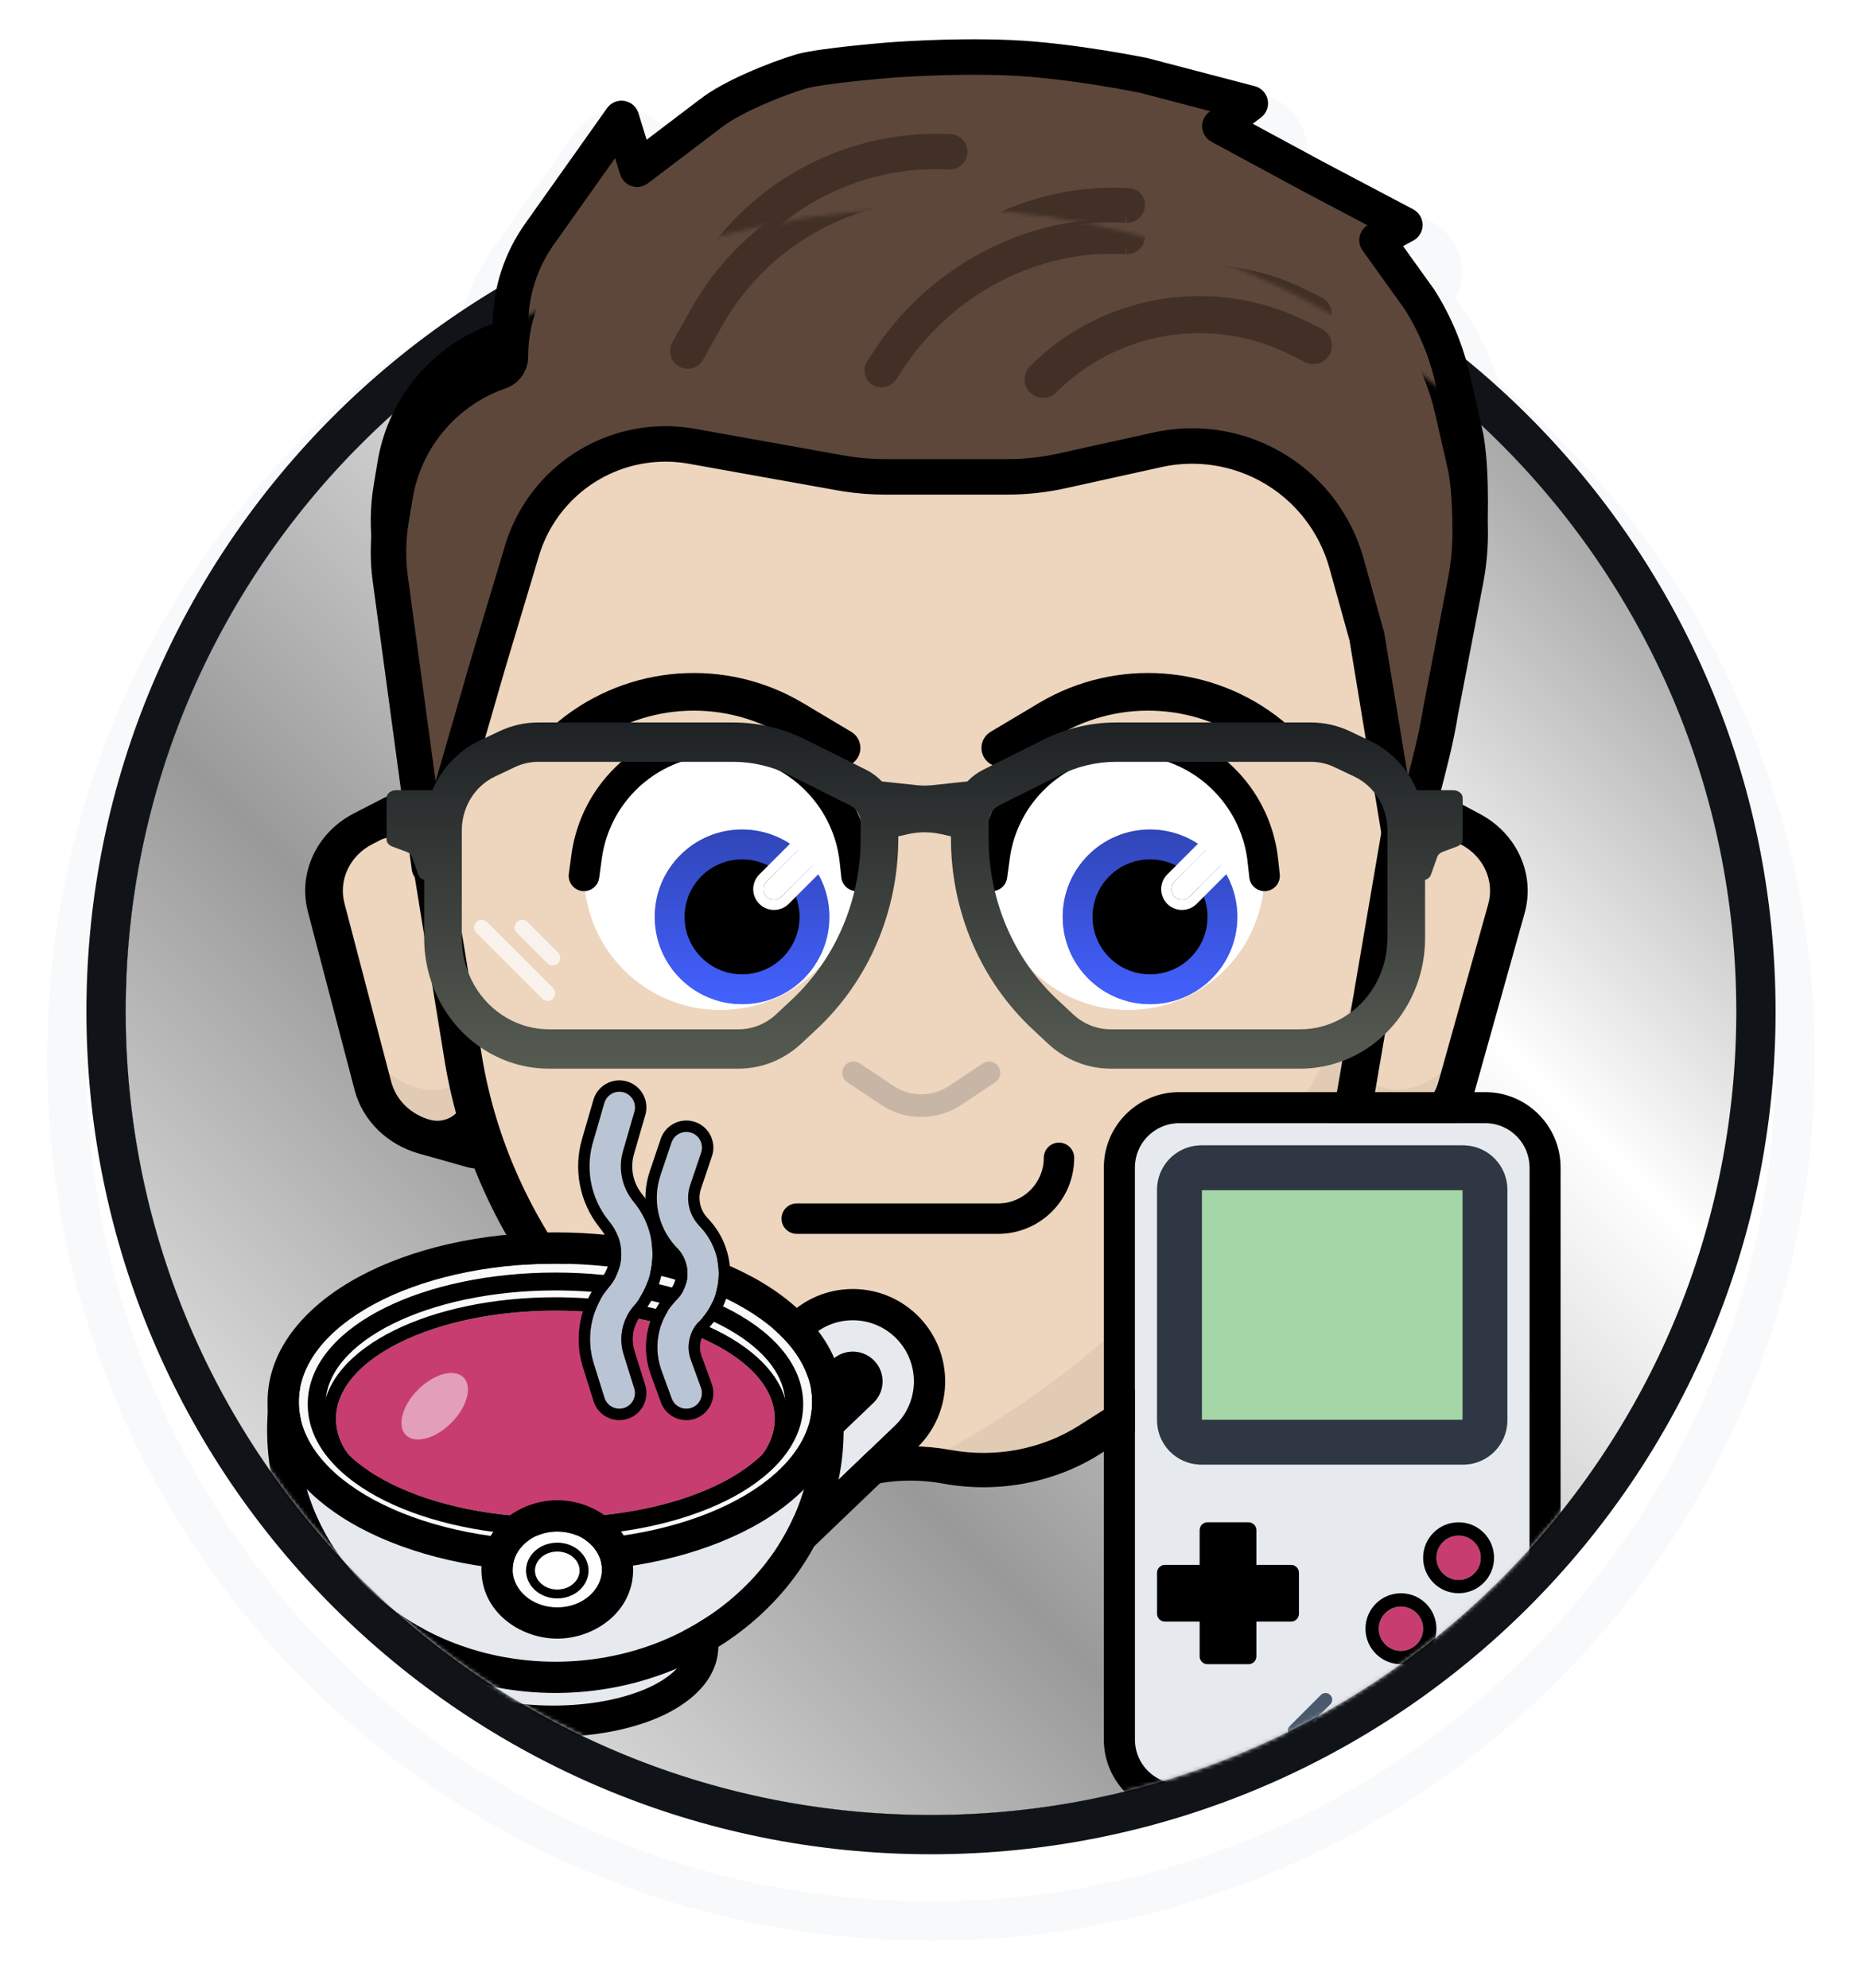 <svg viewBox="0 0 474 506" fill="none" xmlns="http://www.w3.org/2000/svg">
<g filter="url(#filter0_d_4118_1104)">
<path fill-rule="evenodd" clip-rule="evenodd" d="M237.474 0.184C243.192 -0.013 250.359 -0.109 257.611 0.193L259.223 0.27C267.308 0.703 275.778 1.846 282.179 2.86L284.673 3.266C287.062 3.663 289.119 4.033 290.695 4.328L293.175 4.804L293.86 4.941L293.94 4.958C293.963 4.963 294.008 4.971 294.05 4.979L294.111 4.993L294.13 4.996L294.188 5.01C294.2 5.012 294.212 5.014 294.223 5.017C294.227 5.018 294.231 5.019 294.235 5.02C294.301 5.034 294.376 5.049 294.456 5.067L294.872 5.17L321.964 12.266L322.466 12.406C327.445 13.903 331.239 17.952 332.419 23.006L332.528 23.514L332.62 24.027C332.811 25.227 332.848 26.429 332.741 27.609L341.285 32.228L364.407 44.433L364.846 44.674C369.175 47.153 371.929 51.685 372.135 56.67L372.147 57.17L372.142 57.67C372.08 59.926 371.493 62.097 370.473 64.034L373.192 67.827L373.355 68.062L373.502 68.279L373.662 68.524C377.063 73.9 379.796 79.659 381.811 85.672C430.837 126.846 462 188.529 462 257.5C462 381.534 361.218 482 237 482C112.782 482 12 381.534 12 257.5C12 177.205 54.236 106.786 117.724 67.107C119.418 61.458 122.025 56.086 125.478 51.216L146.372 21.745L146.563 21.485L146.757 21.23L146.997 20.926L147.308 20.56C150.578 16.836 155.558 15.012 160.516 15.809L161.025 15.899C163.952 16.477 166.574 17.931 168.593 19.996L172.118 17.323C176.197 14.153 181.555 11.44 186.033 9.444L186.933 9.048C191.44 7.084 196.069 5.392 199.718 4.303L199.896 4.251L200.484 4.087L200.645 4.044C204.604 3.012 210.941 2.258 215.25 1.792L217.136 1.593C218.975 1.404 220.65 1.245 221.962 1.126L224.062 0.941L224.65 0.892L224.756 0.884C224.772 0.882 224.791 0.881 224.811 0.879C224.814 0.879 224.817 0.879 224.82 0.879C224.83 0.878 224.84 0.876 224.85 0.875L224.874 0.874C224.886 0.873 224.9 0.871 224.913 0.87L225.074 0.857L225.653 0.812L227.757 0.666L229.233 0.573C230.843 0.476 232.839 0.368 235.115 0.273L237.474 0.184ZM237 43C215.062 43 193.891 46.279 173.951 52.372L170.959 54.643C167.676 57.133 163.52 58.089 159.532 57.347C158.219 57.853 156.913 58.372 155.612 58.903L149.161 68.005C147.793 69.935 146.708 72.034 145.925 74.238C142.058 76.154 138.261 78.191 134.537 80.339C134.86 75.674 136.096 71.127 138.169 66.957C134.169 69.026 130.243 71.217 126.395 73.524C125.775 76.441 125.445 79.427 125.421 82.439C114.048 86.484 104.941 94.862 99.888 105.476C94.912 109.944 90.156 114.651 85.64 119.581L86.275 115.759L86.291 115.669L86.425 114.909L86.439 114.83C87.448 109.341 89.272 104.124 91.789 99.315C48.898 138.526 22 194.873 22 257.5C22 375.988 118.282 472 237 472C355.718 472 452 375.988 452 257.5C452 196.819 426.747 142.033 386.161 103.019L387.316 108.094L387.369 108.342L387.417 108.58L387.484 108.949L387.656 110.013L387.67 110.097C388.176 113.389 388.449 116.678 388.599 119.841C384.917 115.808 381.074 111.923 377.083 108.195L374.184 95.455C373.88 94.12 373.534 92.797 373.152 91.485C368.524 87.702 363.734 84.108 358.795 80.715C361.816 85.93 364.039 91.573 365.379 97.459L365.545 98.19C360.924 94.475 356.137 90.958 351.199 87.647C350.614 86.527 349.987 85.428 349.317 84.353L338.74 69.597C338.36 69.067 338.02 68.514 337.718 67.945C307.671 52.022 273.39 43 237 43ZM257.194 10.185C249.284 9.855 241.407 10.021 235.532 10.266C232.589 10.388 230.133 10.532 228.41 10.645C227.549 10.701 226.868 10.749 226.401 10.784C226.169 10.802 225.988 10.816 225.865 10.826C225.804 10.831 225.756 10.834 225.724 10.837C225.708 10.838 225.694 10.84 225.685 10.841C225.681 10.841 225.677 10.841 225.675 10.841L225.674 10.842C225.674 10.842 225.669 10.842 225.666 10.842C225.657 10.842 225.644 10.844 225.627 10.846C225.593 10.848 225.541 10.852 225.477 10.857C225.346 10.868 225.154 10.884 224.911 10.905C224.423 10.947 223.721 11.007 222.866 11.085C221.157 11.24 218.821 11.464 216.325 11.734C211.842 12.22 206.278 12.91 203.166 13.721L202.578 13.885C199.14 14.911 194.536 16.604 190.103 18.579C185.775 20.507 181.263 22.856 178.162 25.29L164.605 35.574L162.53 28.815C162.025 27.171 160.628 25.955 158.93 25.682C157.337 25.426 155.737 26.04 154.724 27.273L154.53 27.528L133.636 56.999C133.261 57.528 132.898 58.065 132.547 58.608C137.946 55.78 143.474 53.164 149.12 50.772L156.589 40.237L157.868 44.403C158.152 45.326 158.72 46.119 159.472 46.685C162.718 45.496 166 44.38 169.314 43.338L183.621 32.485L184.121 32.101C186.349 30.446 189.853 28.577 193.778 26.828C197.893 24.995 202.132 23.442 205.161 22.538L205.569 22.425C207.785 21.858 212.545 21.226 217.297 20.712C219.726 20.449 222.007 20.231 223.683 20.079C224.519 20.003 225.205 19.944 225.679 19.903C225.915 19.883 226.099 19.868 226.223 19.857C226.285 19.852 226.333 19.849 226.364 19.847C226.379 19.845 226.39 19.843 226.397 19.843H226.409L226.419 19.841H226.427C226.433 19.84 226.443 19.84 226.456 19.839C226.483 19.837 226.524 19.833 226.579 19.829C226.69 19.82 226.858 19.806 227.078 19.79C227.518 19.757 228.17 19.711 229.001 19.656C230.664 19.547 233.047 19.407 235.908 19.288C241.643 19.049 249.249 18.893 256.818 19.208C264.304 19.52 272.654 20.618 279.198 21.655C282.455 22.172 285.236 22.668 287.199 23.035C288.18 23.218 288.956 23.369 289.483 23.474C289.747 23.526 289.95 23.566 290.084 23.593C290.117 23.599 290.148 23.605 290.173 23.61L308.094 28.305L307.836 28.5C306.605 29.424 305.927 30.911 306.041 32.446C306.155 33.981 307.044 35.352 308.397 36.084L332.264 48.985C332.277 48.992 332.292 49 332.305 49.007L348.097 57.341C347.107 57.977 346.4 58.978 346.136 60.134C346.065 60.444 346.027 60.758 346.022 61.071C352.193 64.488 358.187 68.186 363.984 72.147L357.181 62.658L359.795 61.233C361.164 60.487 362.043 59.091 362.139 57.549L362.147 57.238C362.137 55.679 361.323 54.244 360.009 53.431L359.74 53.276L336.558 41.041L318.896 31.492L320.994 29.92C322.38 28.88 323.049 27.139 322.716 25.439C322.382 23.738 321.105 22.378 319.43 21.939L292.338 14.844L292.108 14.79L292.106 14.789H292.103C292.1 14.788 292.095 14.788 292.09 14.787C292.079 14.785 292.064 14.78 292.045 14.776C292.006 14.768 291.949 14.757 291.876 14.742C291.729 14.712 291.513 14.669 291.235 14.614C290.68 14.504 289.872 14.348 288.858 14.158C286.831 13.779 283.966 13.269 280.612 12.737C273.933 11.678 265.189 10.518 257.194 10.185ZM256.401 29.199C250.108 28.937 243.729 29.017 238.494 29.197L236.325 29.279C234.249 29.366 232.434 29.463 230.981 29.551L229.654 29.635L227.826 29.762L227.37 29.797C227.357 29.798 227.343 29.8 227.329 29.801C227.329 29.801 227.324 29.8 227.32 29.801L227.299 29.803H227.296L227.295 29.804L227.247 29.808C227.231 29.809 227.214 29.809 227.198 29.811L227.181 29.812C227.16 29.814 227.14 29.816 227.128 29.817C227.122 29.818 227.115 29.818 227.109 29.818C227.104 29.819 227.099 29.819 227.095 29.819L227.05 29.823L226.528 29.867L224.588 30.038C223.358 30.15 221.801 30.297 220.106 30.471L218.373 30.653C213.533 31.177 209.561 31.74 208.109 32.098L207.964 32.138C205.713 32.813 202.522 33.959 199.26 35.348L197.848 35.963C197.32 36.198 196.812 36.431 196.325 36.66C209.519 34.256 223.113 33 237 33C258.79 33 279.859 36.092 299.789 41.859C298.184 40.088 297.032 37.937 296.453 35.593L287.931 33.36L287.544 33.283L285.362 32.865C283.945 32.6 282.077 32.264 279.903 31.901L277.632 31.532C271.637 30.582 264.307 29.616 257.711 29.262L256.401 29.199ZM227.422 29.789C227.436 29.788 227.45 29.787 227.462 29.786C227.469 29.785 227.476 29.784 227.482 29.783C227.462 29.785 227.442 29.787 227.422 29.789ZM294.032 4.978C294.032 4.978 294.038 4.979 294.042 4.979L294.03 4.977L294.032 4.978ZM293.166 4.848C293.188 4.85 293.212 4.851 293.234 4.854C293.2 4.85 293.166 4.847 293.133 4.844C293.144 4.845 293.155 4.846 293.166 4.848ZM293.056 4.837C293.074 4.839 293.093 4.839 293.111 4.841C293.061 4.836 293.012 4.83 292.964 4.826C292.946 4.825 292.928 4.825 292.911 4.823C292.958 4.827 293.006 4.832 293.056 4.837ZM291.262 4.825C291.27 4.825 291.278 4.824 291.287 4.823H291.283C291.276 4.824 291.268 4.825 291.262 4.825ZM291.688 4.799H291.69C291.71 4.798 291.73 4.797 291.751 4.796C291.746 4.796 291.74 4.796 291.735 4.796C291.72 4.796 291.704 4.798 291.688 4.799ZM292.024 4.79H292.076L292.072 4.789C292.056 4.789 292.04 4.79 292.024 4.79ZM224.678 0.891C224.672 0.891 224.666 0.892 224.661 0.893C224.677 0.891 224.698 0.889 224.723 0.887C224.728 0.886 224.735 0.886 224.741 0.886L224.744 0.885C224.719 0.887 224.697 0.889 224.678 0.891ZM226.061 0.851C226.058 0.85 226.054 0.85 226.051 0.85C226.044 0.849 226.036 0.85 226.027 0.85C226.04 0.85 226.052 0.85 226.061 0.851ZM225.292 0.85L225.325 0.848H225.317C225.309 0.848 225.3 0.849 225.292 0.85ZM225.996 0.849C225.991 0.848 225.985 0.847 225.979 0.847C225.974 0.847 225.968 0.847 225.962 0.847C225.974 0.847 225.986 0.848 225.996 0.849ZM225.571 0.844C225.524 0.844 225.474 0.844 225.422 0.846C225.415 0.846 225.407 0.846 225.4 0.847C225.494 0.844 225.579 0.843 225.655 0.843C225.629 0.843 225.601 0.843 225.571 0.844ZM225.694 0.843C225.746 0.843 225.794 0.843 225.836 0.844C225.868 0.844 225.898 0.845 225.924 0.846C225.905 0.845 225.884 0.844 225.862 0.844C225.816 0.843 225.759 0.842 225.696 0.842L225.694 0.843ZM225.948 0.846L225.946 0.845H225.944L225.948 0.846ZM225.666 0.842C225.676 0.842 225.687 0.842 225.696 0.842C225.692 0.842 225.688 0.841 225.684 0.841C225.678 0.841 225.672 0.842 225.666 0.842Z" fill="#F8F9FA"/>
</g>
<path d="M442 257.5C442 370.442 350.218 462 237 462C123.782 462 32 370.442 32 257.5C32 144.558 123.782 53 237 53C350.218 53 442 144.558 442 257.5Z" fill="url(#paint0_linear_4118_1104)"/>
<path d="M442 257.5C442 370.442 350.218 462 237 462C123.782 462 32 370.442 32 257.5C32 144.558 123.782 53 237 53C350.218 53 442 144.558 442 257.5Z" fill="url(#paint1_linear_4118_1104)" style="mix-blend-mode:difference"/>
<path d="M442 257.5C442 370.442 350.218 462 237 462C123.782 462 32 370.442 32 257.5C32 144.558 123.782 53 237 53C350.218 53 442 144.558 442 257.5Z" fill="url(#paint2_linear_4118_1104)" style="mix-blend-mode:screen"/>
<path d="M442 257.5C442 144.999 350.934 53.716 238.326 53.004L237 53C123.782 53 32 144.558 32 257.5L32.004 258.822C32.714 370.715 123.507 461.287 235.674 461.996L237 462C349.776 462 441.283 371.156 441.996 258.822L442 257.5ZM452 257.5C452 375.988 355.718 472 237 472C118.282 472 22 375.988 22 257.5C22 139.012 118.282 43 237 43C355.718 43 452 139.012 452 257.5Z" fill="#101419"/>
<path d="M99.354 139.364L109.292 212.724L124.128 161.367L132.878 132.185C133.92 128.711 135.451 125.404 137.427 122.362C145.785 109.497 161.038 102.892 176.139 105.599L213.948 112.376C217.705 113.049 221.513 113.388 225.329 113.388H256.415C261.095 113.388 265.762 112.878 270.332 111.869L294.677 106.489C309.57 103.199 325.055 108.492 334.816 120.212C338.515 124.652 341.227 129.827 342.775 135.394L347.957 154.039L357.632 212.724C360.213 198.533 364.728 185.632 366.663 173.377L373.106 139.76C373.874 135.758 374.28 131.692 374.261 127.618C374.236 122.118 374.066 116.582 373.163 111.315L369.781 96.457C368.153 89.305 365.317 82.484 361.395 76.286L350.537 61.139L357.632 57.269L334.411 45.014L310.544 32.113L318.285 26.307L291.193 19.212C291.193 19.212 272.487 15.342 257.006 14.697C241.525 14.052 226.044 15.342 226.044 15.342C226.044 15.342 208.812 16.736 203.869 18.211C197.402 20.142 186.185 24.701 180.891 28.887L162.185 43.078L158.213 30.14L137.319 59.61C132.514 66.388 129.933 74.49 129.933 82.798C129.933 84.506 128.849 86.027 127.235 86.587C113.254 91.435 103.022 103.543 100.594 118.14L99.583 124.216C98.75 129.225 98.673 134.332 99.354 139.364Z" fill="#5D473B"/>
<path d="M235.531 10.265C241.407 10.02 249.283 9.855 257.194 10.185C265.189 10.518 273.933 11.678 280.612 12.737C283.966 13.269 286.83 13.779 288.858 14.158C289.872 14.348 290.68 14.504 291.235 14.614C291.513 14.669 291.728 14.713 291.875 14.743C291.949 14.758 292.005 14.769 292.044 14.777C292.064 14.781 292.079 14.785 292.089 14.787C292.095 14.788 292.099 14.789 292.102 14.789C292.104 14.79 292.105 14.789 292.106 14.789L292.107 14.791C292.106 14.799 292.078 14.934 291.618 17.157L292.108 14.791C292.185 14.806 292.262 14.824 292.338 14.844L319.429 21.939C321.105 22.378 322.382 23.739 322.715 25.439C323.048 27.139 322.38 28.881 320.994 29.92L318.895 31.492L336.558 41.041H336.557L359.739 53.276C361.21 54.053 362.135 55.575 362.147 57.239C362.158 58.902 361.255 60.437 359.795 61.233L357.181 62.658L365.065 73.654L365.211 73.871C369.407 80.503 372.442 87.802 374.183 95.455L377.565 110.313L377.613 110.551L377.785 111.615C378.603 116.938 378.752 122.403 378.776 127.597L378.774 128.42C378.74 132.53 378.308 136.61 377.541 140.61L371.113 174.136C370.105 180.498 368.44 186.979 366.76 193.458C365.059 200.022 363.33 206.629 362.075 213.531C361.682 215.692 359.791 217.257 357.595 217.239C355.399 217.221 353.534 215.625 353.177 213.458L343.54 155.014L338.424 136.604C337.134 131.962 334.934 127.626 331.953 123.849L331.346 123.102C322.801 112.843 309.324 108.121 296.272 110.767L295.651 110.898L271.306 116.277C266.416 117.358 261.422 117.903 256.414 117.903H225.329C221.756 117.903 218.19 117.626 214.662 117.074L213.151 116.82L175.342 110.044C162.237 107.695 149.002 113.3 141.563 124.294L141.214 124.822C139.581 127.335 138.292 130.056 137.381 132.91L137.203 133.482L128.465 162.618L128.466 162.62L113.63 213.977C113.038 216.028 111.09 217.384 108.961 217.228C106.965 217.081 105.322 215.643 104.888 213.721L104.817 213.33L94.88 139.97C94.137 134.49 94.222 128.93 95.129 123.475L96.139 117.4L96.273 116.64C99.175 100.866 110.294 87.819 125.421 82.439C125.494 73.322 128.358 64.442 133.635 56.999L154.53 27.529L154.724 27.273C155.737 26.039 157.337 25.426 158.929 25.682C160.628 25.955 162.025 27.17 162.53 28.815L164.605 35.574L178.162 25.29C181.263 22.856 185.775 20.507 190.103 18.579C194.536 16.604 199.139 14.911 202.577 13.885L203.166 13.721C206.277 12.91 211.841 12.219 216.325 11.734C218.821 11.464 221.156 11.241 222.866 11.085C223.722 11.008 224.423 10.947 224.911 10.905C225.155 10.884 225.346 10.868 225.476 10.857C225.541 10.852 225.592 10.849 225.626 10.846C225.643 10.845 225.656 10.843 225.665 10.842C225.668 10.842 225.671 10.842 225.673 10.842L225.674 10.841C225.677 10.841 225.68 10.841 225.684 10.841C225.693 10.84 225.707 10.838 225.723 10.837C225.756 10.835 225.803 10.831 225.864 10.826C225.988 10.816 226.168 10.802 226.401 10.784C226.868 10.749 227.548 10.701 228.409 10.645C230.132 10.532 232.588 10.388 235.531 10.265ZM134.449 82.798C134.449 86.319 132.284 89.462 129.033 90.735L128.714 90.853C116.487 95.092 107.489 105.583 105.154 118.276L105.048 118.881L104.037 124.956C103.278 129.521 103.207 134.173 103.828 138.758L110.892 190.909L119.789 160.114L119.803 160.07L128.553 130.889L128.777 130.162C129.933 126.542 131.57 123.091 133.641 119.902L134.085 119.233C143.521 105.286 160.311 98.174 176.936 101.154L214.745 107.931L216.057 108.151C219.123 108.631 222.224 108.872 225.329 108.872H256.414C260.767 108.872 265.108 108.399 269.358 107.46L293.702 102.08L294.478 101.916C310.78 98.611 327.612 104.509 338.285 117.322L339.043 118.255C342.765 122.973 345.513 128.387 347.125 134.185L352.308 152.831L352.365 153.066C352.383 153.145 352.399 153.224 352.412 153.304L358.408 189.672C359.954 183.685 361.346 178.092 362.202 172.672L362.229 172.527L368.672 138.911C369.298 135.641 369.664 132.343 369.734 129.05L369.745 127.639C369.72 122.218 369.55 117.03 368.728 112.18L365.378 97.459C363.874 90.848 361.257 84.541 357.644 78.805L346.868 63.771C346.114 62.719 345.847 61.395 346.136 60.134C346.4 58.978 347.106 57.977 348.096 57.341L332.304 49.007C332.29 49 332.277 48.992 332.263 48.985L308.397 36.084C307.043 35.352 306.155 33.981 306.041 32.446C305.927 30.911 306.604 29.424 307.835 28.5L308.093 28.305L290.172 23.611C290.147 23.606 290.117 23.6 290.084 23.593C289.95 23.566 289.747 23.526 289.483 23.474C288.955 23.369 288.179 23.218 287.199 23.035C285.236 22.668 282.455 22.172 279.197 21.655C272.654 20.618 264.303 19.52 256.818 19.208C249.248 18.892 241.643 19.049 235.908 19.288C233.047 19.407 230.664 19.547 229 19.656C228.169 19.71 227.518 19.757 227.078 19.79C226.858 19.806 226.69 19.82 226.579 19.829C226.524 19.833 226.482 19.837 226.455 19.839C226.442 19.84 226.432 19.841 226.426 19.841H226.419L226.409 19.843H226.397C226.39 19.843 226.379 19.845 226.363 19.846C226.332 19.849 226.284 19.852 226.222 19.858C226.098 19.868 225.914 19.883 225.678 19.903C225.204 19.944 224.519 20.003 223.682 20.079C222.007 20.232 219.726 20.449 217.296 20.712C212.544 21.226 207.784 21.859 205.568 22.425L205.16 22.539C202.131 23.443 197.892 24.995 193.777 26.828C189.852 28.578 186.349 30.446 184.121 32.101L183.692 32.43L183.621 32.485L164.914 46.676C163.74 47.567 162.203 47.828 160.8 47.375C159.396 46.923 158.301 45.813 157.868 44.403L156.588 40.237L141.003 62.221C136.739 68.235 134.449 75.426 134.449 82.798Z" fill="black"/>
<path d="M175.919 70.65C189.224 46.912 214.833 32.766 242.01 34.139C244.49 34.265 246.398 36.377 246.272 38.856C246.147 41.336 244.035 43.245 241.556 43.12C217.79 41.919 195.397 54.289 183.763 75.047L178.989 83.563C177.813 85.661 175.205 86.45 173.074 85.394L172.869 85.287C170.703 84.073 169.932 81.332 171.145 79.166L175.919 70.65Z" fill="#423027"/>
<path d="M222.107 81.891C236.438 59.57 261.945 46.255 287.5 47.897C290.057 48.061 291.835 50.34 291.429 52.842C291.065 55.083 289.061 56.766 286.792 56.731L286.737 54.147L286.571 56.722C264.425 55.299 242.113 66.869 229.558 86.425L228.267 88.437C227.087 90.275 224.595 91.215 222.444 90.149L222.237 90.04C219.909 88.731 219.553 85.87 220.816 83.902L222.107 81.891Z" fill="#423027"/>
<path d="M262.217 85.205C280.77 66.652 309.115 62.051 332.583 73.786L336.453 75.722C338.79 76.89 339.737 79.73 338.569 82.067C337.401 84.403 334.56 85.35 332.224 84.182L328.353 82.247C308.526 72.333 284.58 76.219 268.906 91.893C267.059 93.74 264.064 93.74 262.217 91.893C260.37 90.046 260.37 87.052 262.217 85.205Z" fill="#423027"/>
<mask id="mask0_4118_1104" style="mask-type:alpha" maskUnits="userSpaceOnUse" x="32" y="53" width="410" height="410">
<path d="M442 257.5C442 370.442 350.218 462 237 462C123.782 462 32 370.442 32 257.5C32 144.558 123.782 53 237 53C350.218 53 442 144.558 442 257.5Z" fill="url(#paint3_linear_4118_1104)"/>
</mask>
<g mask="url(#mask0_4118_1104)">
<g filter="url(#filter1_d_4118_1104)">
<path d="M83.037 223.028C80.964 215.114 84.82 206.881 92.434 202.965L99.962 199.092C101.784 198.156 104.068 198.751 105.114 200.436L109.062 206.795L125.058 280.597C125.635 283.26 122.977 285.539 120.203 284.758L108.025 281.331C101.527 279.502 96.545 274.584 94.925 268.401L83.037 223.028Z" fill="#EDD5BE"/>
<path d="M83.037 223.028C80.964 215.114 84.82 206.881 92.434 202.965L99.962 199.092C101.784 198.156 104.068 198.751 105.114 200.436L109.062 206.795L125.058 280.597C125.635 283.26 122.977 285.539 120.203 284.758L108.025 281.331C101.527 279.502 96.545 274.584 94.925 268.401L83.037 223.028Z" fill="#EDD5BE"/>
<path d="M121.533 264.332C118.655 267.21 115.284 268.987 111.563 269.341C104.394 270.023 97.371 265.289 91.99 257.2L94.924 268.401C96.544 274.584 101.527 279.502 108.025 281.331L120.203 284.758C122.977 285.539 125.635 283.26 125.058 280.597L121.533 264.332Z" fill="#E2CBB4"/>
<path fill-rule="evenodd" clip-rule="evenodd" d="M97.661 195.15C101.758 193.042 106.899 194.383 109.252 198.172C112.13 202.808 114.179 207.855 115.319 213.112L129.751 279.7C131.05 285.694 125.069 290.821 118.828 289.064L106.65 285.637C98.528 283.351 92.299 277.204 90.274 269.475L78.386 224.102C75.795 214.209 80.615 203.918 90.132 199.022L97.661 195.15ZM104.703 209.233C104.586 208.693 104.376 208.175 104.081 207.699C102.614 205.338 99.41 204.502 96.856 205.816L94.735 206.907C89.025 209.844 86.133 216.019 87.688 221.955L99.575 267.328C100.79 271.965 104.527 275.653 109.401 277.025C114.217 278.38 118.833 274.424 117.83 269.799L104.703 209.233Z" fill="black"/>
<path d="M383.474 223.334C385.684 215.453 381.97 207.162 374.425 203.13L366.964 199.144C365.159 198.18 362.865 198.74 361.79 200.408L357.732 206.707L340.465 280.256C339.842 282.91 342.46 285.229 345.247 284.491L357.483 281.249C364.011 279.519 369.079 274.678 370.805 268.52L383.474 223.334Z" fill="#EDD5BE"/>
<path d="M383.474 223.334C385.684 215.453 381.97 207.162 374.425 203.13L366.964 199.144C365.159 198.18 362.865 198.74 361.79 200.408L357.732 206.707L340.465 280.256C339.842 282.91 342.46 285.229 345.247 284.491L357.483 281.249C364.011 279.519 369.079 274.678 370.805 268.52L383.474 223.334Z" fill="#EDD5BE"/>
<path d="M344.274 264.054C347.101 266.975 350.441 268.803 354.156 269.214C361.312 270.005 368.416 265.378 373.936 257.372L370.809 268.527C369.082 274.685 364.015 279.526 357.487 281.256L345.251 284.498C342.464 285.236 339.846 282.917 340.469 280.263L344.274 264.054Z" fill="#E2CBB4"/>
<path fill-rule="evenodd" clip-rule="evenodd" d="M369.333 195.237C365.273 193.067 360.11 194.329 357.692 198.082C354.734 202.673 352.598 207.689 351.368 212.928L335.788 279.288C334.386 285.261 340.278 290.478 346.548 288.817L358.784 285.575C366.944 283.413 373.278 277.361 375.437 269.664L388.106 224.478C390.868 214.626 386.226 204.263 376.794 199.223L369.333 195.237ZM362.049 209.211C362.175 208.673 362.394 208.158 362.698 207.687C364.205 205.348 367.423 204.561 369.954 205.914L372.056 207.037C377.715 210.061 380.5 216.279 378.843 222.19L366.174 267.376C364.879 271.994 361.078 275.625 356.182 276.923C351.343 278.205 346.796 274.178 347.878 269.569L362.049 209.211Z" fill="black"/>
<path d="M140.898 74.071L232.146 40.52L325.902 69.365L358.346 163.205C359.446 176.555 358.861 189.976 356.601 203.205L344.677 261.26C341.525 279.705 334.457 305.125 322.743 320.434C313.682 332.275 302.4 342.564 289.415 350.826L277.446 358.443C266.856 365.182 253.707 367.683 241.047 365.366C235.166 364.29 229.116 364.243 223.216 365.227L222.853 365.288C208.753 367.64 194.228 364.274 183.069 356.069L172.533 348.321C163.509 341.686 155.353 334.126 148.224 325.79C132.179 307.028 121.733 284.796 117.903 261.26L108.377 202.722C106.276 189.812 105.768 176.729 106.862 163.716L140.898 74.071Z" fill="#EDD5BE"/>
<path d="M234.334 364.587C288.949 336.832 331.433 287.849 351.469 228.19L344.677 261.26C341.525 279.705 334.457 305.125 322.743 320.434C313.682 332.275 302.4 342.564 289.415 350.826L277.446 358.443C266.856 365.182 253.707 367.683 241.046 365.366C238.827 364.96 236.584 364.7 234.334 364.587Z" fill="#E2CBB4"/>
<path fill-rule="evenodd" clip-rule="evenodd" d="M232.085 36.136L333.12 75.248L363.122 162.877C364.25 176.561 363.649 190.318 361.333 203.877L350.068 269.806C346.804 288.908 338.801 307.079 326.67 322.933C317.287 335.197 305.602 345.852 292.156 354.409L280.187 362.025C268.525 369.446 254.046 372.2 240.104 369.649C234.819 368.681 229.38 368.639 224.078 369.524L223.715 369.584C208.244 372.165 192.307 368.473 180.063 359.469L169.527 351.722C160.217 344.876 151.802 337.077 144.448 328.477C127.894 309.12 117.117 286.184 113.166 261.901L103.64 203.363C101.486 190.131 100.966 176.72 102.087 163.382L141.623 79.019L232.085 36.136ZM232.207 44.905L141.623 79.019L111.637 164.05C110.571 176.737 111.066 189.494 113.114 202.08L122.64 260.619C126.349 283.409 136.464 304.936 152.001 323.104C158.903 331.175 166.801 338.496 175.539 344.921L186.075 352.668C196.149 360.076 209.262 363.115 221.991 360.991L222.354 360.93C228.85 359.847 235.513 359.898 241.989 361.083C253.368 363.166 265.187 360.918 274.706 354.861L286.675 347.244C299.197 339.276 310.077 329.354 318.815 317.934C330.112 303.17 337.564 286.249 340.604 268.46L351.868 202.532C354.072 189.635 354.643 176.549 353.57 163.532L326.67 75.248L232.207 44.905Z" fill="black"/>
<path fill-rule="evenodd" clip-rule="evenodd" d="M233.567 353.268C232.509 353.268 231.651 352.486 231.651 351.521V342.786C231.651 341.821 232.509 341.039 233.567 341.039C234.625 341.039 235.483 341.821 235.483 342.786V351.521C235.483 352.486 234.625 353.268 233.567 353.268Z" fill="#C7B6A5"/>
<path fill-rule="evenodd" clip-rule="evenodd" d="M269.583 282.852C271.72 282.852 273.453 284.585 273.453 286.723C273.453 297.41 264.789 306.074 254.102 306.074H202.821C200.684 306.074 198.951 304.341 198.951 302.204C198.951 300.066 200.684 298.333 202.821 298.333H254.102C260.514 298.333 265.713 293.135 265.713 286.723C265.713 284.585 267.445 282.852 269.583 282.852Z" fill="black"/>
<path fill-rule="evenodd" clip-rule="evenodd" d="M227.498 268.441C231.753 271.278 237.297 271.278 241.552 268.441L250.172 262.694C251.493 261.814 253.277 262.17 254.157 263.491C255.037 264.811 254.681 266.595 253.36 267.476L244.74 273.223C238.554 277.346 230.496 277.346 224.311 273.223L215.69 267.476C214.369 266.595 214.013 264.811 214.893 263.491C215.773 262.17 217.557 261.814 218.878 262.694L227.498 268.441Z" fill="#C7B6A5"/>
<circle cx="287.211" cy="214.401" r="34.694" fill="white"/>
<circle cx="292.753" cy="225.383" r="22.226" fill="#4361FF"/>
<circle cx="292.753" cy="225.383" r="22.226" fill="url(#paint4_linear_4118_1104)" fill-opacity="0.7"/>
<circle cx="292.753" cy="225.383" r="14.636" fill="black"/>
<path d="M251.991 218.805C254.123 219.096 256.088 217.603 256.379 215.47L257.049 210.556C258.473 200.116 265.191 191.154 274.812 186.858C282.139 183.587 290.478 183.345 297.989 186.177C308.768 190.241 316.363 200.028 317.607 211.473L318.03 215.364C318.263 217.504 320.186 219.05 322.326 218.818C324.466 218.585 326.013 216.662 325.78 214.522L325.357 210.631C323.795 196.258 314.261 183.981 300.739 178.883C291.309 175.327 280.84 175.63 271.634 179.74C259.551 185.135 251.113 196.391 249.325 209.503L248.655 214.416C248.365 216.549 249.858 218.514 251.991 218.805Z" fill="black"/>
<path fill-rule="evenodd" clip-rule="evenodd" d="M298.968 220.252C297.91 219.194 297.91 217.478 298.968 216.419L308.726 206.662C309.784 205.603 311.501 205.603 312.559 206.662C313.618 207.72 313.618 209.436 312.559 210.495L302.801 220.252C301.743 221.311 300.027 221.311 298.968 220.252Z" fill="white"/>
<path fill-rule="evenodd" clip-rule="evenodd" d="M297.144 222.077C295.078 220.011 295.078 216.661 297.144 214.595L306.901 204.837C308.968 202.771 312.317 202.771 314.383 204.837C316.45 206.903 316.45 210.253 314.383 212.319L304.626 222.077C302.56 224.143 299.21 224.143 297.144 222.077ZM298.968 216.419C297.91 217.478 297.91 219.194 298.968 220.252C300.027 221.311 301.743 221.311 302.801 220.252L312.559 210.495C313.618 209.436 313.618 207.72 312.559 206.662C311.501 205.603 309.784 205.603 308.726 206.662L298.968 216.419Z" fill="white"/>
<path fill-rule="evenodd" clip-rule="evenodd" d="M250.526 184.844C251.88 187.116 254.82 187.86 257.092 186.505L269.355 179.195C285.481 169.582 305.894 171.065 320.462 182.907C322.514 184.576 325.53 184.265 327.199 182.212C328.867 180.16 328.556 177.144 326.504 175.475C308.816 161.096 284.031 159.295 264.451 170.967L252.187 178.278C249.915 179.632 249.171 182.572 250.526 184.844Z" fill="black"/>
<circle cx="183.36" cy="214.401" r="34.694" fill="white"/>
<circle cx="188.902" cy="225.383" r="22.226" fill="#4361FF"/>
<circle cx="188.902" cy="225.383" r="22.226" fill="url(#paint5_linear_4118_1104)" fill-opacity="0.7"/>
<circle cx="188.902" cy="225.383" r="14.636" fill="black"/>
<path d="M148.139 218.805C150.272 219.096 152.237 217.603 152.528 215.47L153.198 210.556C154.621 200.116 161.339 191.154 170.961 186.858C178.288 183.587 186.626 183.345 194.138 186.177C204.916 190.241 212.512 200.028 213.756 211.473L214.179 215.364C214.412 217.504 216.335 219.05 218.475 218.818C220.615 218.585 222.161 216.662 221.928 214.522L221.506 210.631C219.943 196.258 210.41 183.981 196.888 178.883C187.458 175.327 176.989 175.63 167.783 179.74C155.699 185.135 147.262 196.391 145.474 209.503L144.804 214.416C144.513 216.549 146.006 218.514 148.139 218.805Z" fill="black"/>
<path fill-rule="evenodd" clip-rule="evenodd" d="M195.117 220.252C194.058 219.194 194.058 217.478 195.117 216.419L204.874 206.662C205.933 205.603 207.649 205.603 208.708 206.662C209.766 207.72 209.766 209.436 208.708 210.495L198.95 220.252C197.891 221.311 196.175 221.311 195.117 220.252Z" fill="white"/>
<path fill-rule="evenodd" clip-rule="evenodd" d="M193.292 222.077C191.226 220.011 191.226 216.661 193.292 214.595L203.05 204.837C205.116 202.771 208.466 202.771 210.532 204.837C212.598 206.903 212.598 210.253 210.532 212.319L200.774 222.077C198.708 224.143 195.358 224.143 193.292 222.077ZM195.117 216.419C194.058 217.478 194.058 219.194 195.117 220.252C196.175 221.311 197.891 221.311 198.95 220.252L208.708 210.495C209.766 209.436 209.766 207.72 208.708 206.662C207.649 205.603 205.933 205.603 204.874 206.662L195.117 216.419Z" fill="white"/>
<path fill-rule="evenodd" clip-rule="evenodd" d="M218.351 184.844C216.996 187.116 214.057 187.86 211.785 186.505L199.521 179.195C183.395 169.582 162.982 171.065 148.415 182.907C146.362 184.576 143.346 184.265 141.678 182.212C140.009 180.16 140.32 177.144 142.373 175.475C160.06 161.096 184.846 159.295 204.426 170.967L216.689 178.278C218.961 179.632 219.705 182.572 218.351 184.844Z" fill="black"/>
<path d="M99.354 139.364L109.292 212.724L124.128 161.367L132.878 132.185C133.92 128.711 135.451 125.404 137.427 122.362C145.785 109.497 161.038 102.892 176.139 105.599L213.948 112.376C217.705 113.049 221.513 113.388 225.329 113.388H256.415C261.095 113.388 265.762 112.878 270.332 111.869L294.677 106.489C309.57 103.199 325.055 108.492 334.816 120.212C338.515 124.652 341.227 129.827 342.775 135.394L347.957 154.039L357.632 212.724C360.213 198.533 364.728 185.632 366.663 173.377L373.106 139.76C373.874 135.758 374.28 131.692 374.261 127.618C374.236 122.118 374.066 116.582 373.163 111.315L369.781 96.457C368.153 89.305 365.317 82.484 361.395 76.286L350.537 61.139L357.632 57.269L334.411 45.014L310.544 32.113L318.285 26.307L291.193 19.212C291.193 19.212 272.487 15.342 257.006 14.697C241.525 14.052 226.044 15.342 226.044 15.342C226.044 15.342 208.812 16.736 203.869 18.211C197.402 20.142 186.185 24.701 180.891 28.887L162.185 43.078L158.213 30.14L137.319 59.61C132.514 66.388 129.933 74.49 129.933 82.798C129.933 84.506 128.849 86.027 127.235 86.587C113.254 91.435 103.022 103.543 100.594 118.14L99.583 124.216C98.75 129.225 98.673 134.332 99.354 139.364Z" fill="#5D473B"/>
<path d="M235.531 10.265C241.407 10.02 249.283 9.855 257.194 10.185C265.189 10.518 273.933 11.678 280.612 12.737C283.966 13.269 286.83 13.779 288.858 14.158C289.872 14.348 290.68 14.504 291.235 14.614C291.513 14.669 291.728 14.713 291.875 14.743C291.949 14.758 292.005 14.769 292.044 14.777C292.064 14.781 292.079 14.785 292.089 14.787C292.095 14.788 292.099 14.789 292.102 14.789C292.104 14.79 292.105 14.789 292.106 14.789L292.107 14.791C292.106 14.799 292.078 14.934 291.618 17.157L292.108 14.791C292.185 14.806 292.262 14.824 292.338 14.844L319.429 21.939C321.105 22.378 322.382 23.739 322.715 25.439C323.048 27.139 322.38 28.881 320.994 29.92L318.895 31.492L336.558 41.041H336.557L359.739 53.276C361.21 54.053 362.135 55.575 362.147 57.239C362.158 58.902 361.255 60.437 359.795 61.233L357.181 62.658L365.065 73.654L365.211 73.871C369.407 80.503 372.442 87.802 374.183 95.455L377.565 110.313L377.613 110.551L377.785 111.615C378.603 116.938 378.752 122.403 378.776 127.597L378.774 128.42C378.74 132.53 378.308 136.61 377.541 140.61L371.113 174.136C370.105 180.498 368.44 186.979 366.76 193.458C365.059 200.022 363.33 206.629 362.075 213.531C361.682 215.692 359.791 217.257 357.595 217.239C355.399 217.221 353.534 215.625 353.177 213.458L343.54 155.014L338.424 136.604C337.134 131.962 334.934 127.626 331.953 123.849L331.346 123.102C322.801 112.843 309.324 108.121 296.272 110.767L295.651 110.898L271.306 116.277C266.416 117.358 261.422 117.903 256.414 117.903H225.329C221.756 117.903 218.19 117.626 214.662 117.074L213.151 116.82L175.342 110.044C162.237 107.695 149.002 113.3 141.563 124.294L141.214 124.822C139.581 127.335 138.292 130.056 137.381 132.91L137.203 133.482L128.465 162.618L128.466 162.62L113.63 213.977C113.038 216.028 111.09 217.384 108.961 217.228C106.965 217.081 105.322 215.643 104.888 213.721L104.817 213.33L94.88 139.97C94.137 134.49 94.222 128.93 95.129 123.475L96.139 117.4L96.273 116.64C99.175 100.866 110.294 87.819 125.421 82.439C125.494 73.322 128.358 64.442 133.635 56.999L154.53 27.529L154.724 27.273C155.737 26.039 157.337 25.426 158.929 25.682C160.628 25.955 162.025 27.17 162.53 28.815L164.605 35.574L178.162 25.29C181.263 22.856 185.775 20.507 190.103 18.579C194.536 16.604 199.139 14.911 202.577 13.885L203.166 13.721C206.277 12.91 211.841 12.219 216.325 11.734C218.821 11.464 221.156 11.241 222.866 11.085C223.722 11.008 224.423 10.947 224.911 10.905C225.155 10.884 225.346 10.868 225.476 10.857C225.541 10.852 225.592 10.849 225.626 10.846C225.643 10.845 225.656 10.843 225.665 10.842C225.668 10.842 225.671 10.842 225.673 10.842L225.674 10.841C225.677 10.841 225.68 10.841 225.684 10.841C225.693 10.84 225.707 10.838 225.723 10.837C225.756 10.835 225.803 10.831 225.864 10.826C225.988 10.816 226.168 10.802 226.401 10.784C226.868 10.749 227.548 10.701 228.409 10.645C230.132 10.532 232.588 10.388 235.531 10.265ZM134.449 82.798C134.449 86.319 132.284 89.462 129.033 90.735L128.714 90.853C116.487 95.092 107.489 105.583 105.154 118.276L105.048 118.881L104.037 124.956C103.278 129.521 103.207 134.173 103.828 138.758L110.892 190.909L119.789 160.114L119.803 160.07L128.553 130.889L128.777 130.162C129.933 126.542 131.57 123.091 133.641 119.902L134.085 119.233C143.521 105.286 160.311 98.174 176.936 101.154L214.745 107.931L216.057 108.151C219.123 108.631 222.224 108.872 225.329 108.872H256.414C260.767 108.872 265.108 108.399 269.358 107.46L293.702 102.08L294.478 101.916C310.78 98.611 327.612 104.509 338.285 117.322L339.043 118.255C342.765 122.973 345.513 128.387 347.125 134.185L352.308 152.831L352.365 153.066C352.383 153.145 352.399 153.224 352.412 153.304L358.408 189.672C359.954 183.685 361.346 178.092 362.202 172.672L362.229 172.527L368.672 138.911C369.298 135.641 369.664 132.343 369.734 129.05L369.745 127.639C369.72 122.218 369.55 117.03 368.728 112.18L365.378 97.459C363.874 90.848 361.257 84.541 357.644 78.805L346.868 63.771C346.114 62.719 345.847 61.395 346.136 60.134C346.4 58.978 347.106 57.977 348.096 57.341L332.304 49.007C332.29 49 332.277 48.992 332.263 48.985L308.397 36.084C307.043 35.352 306.155 33.981 306.041 32.446C305.927 30.911 306.604 29.424 307.835 28.5L308.093 28.305L290.172 23.611C290.147 23.606 290.117 23.6 290.084 23.593C289.95 23.566 289.747 23.526 289.483 23.474C288.955 23.369 288.179 23.218 287.199 23.035C285.236 22.668 282.455 22.172 279.197 21.655C272.654 20.618 264.303 19.52 256.818 19.208C249.248 18.892 241.643 19.049 235.908 19.288C233.047 19.407 230.664 19.547 229 19.656C228.169 19.71 227.518 19.757 227.078 19.79C226.858 19.806 226.69 19.82 226.579 19.829C226.524 19.833 226.482 19.837 226.455 19.839C226.442 19.84 226.432 19.841 226.426 19.841H226.419L226.409 19.843H226.397C226.39 19.843 226.379 19.845 226.363 19.846C226.332 19.849 226.284 19.852 226.222 19.858C226.098 19.868 225.914 19.883 225.678 19.903C225.204 19.944 224.52 20.003 223.682 20.079C222.007 20.232 219.726 20.449 217.296 20.712C212.544 21.226 207.784 21.859 205.568 22.425L205.16 22.539C202.131 23.443 197.892 24.995 193.777 26.828C189.852 28.578 186.349 30.446 184.121 32.101L183.692 32.43L183.621 32.485L164.914 46.676C163.74 47.567 162.203 47.828 160.8 47.375C159.396 46.923 158.301 45.813 157.868 44.403L156.588 40.237L141.003 62.221C136.739 68.235 134.449 75.426 134.449 82.798Z" fill="black"/>
<path d="M175.919 70.65C189.224 46.912 214.833 32.766 242.01 34.139C244.49 34.265 246.398 36.377 246.272 38.856C246.147 41.336 244.035 43.245 241.556 43.12C217.79 41.919 195.397 54.289 183.763 75.047L178.989 83.563C177.813 85.661 175.205 86.45 173.074 85.394L172.869 85.287C170.703 84.073 169.932 81.332 171.145 79.166L175.919 70.65Z" fill="#423027"/>
<path d="M222.107 81.891C236.438 59.57 261.945 46.255 287.5 47.897C290.057 48.061 291.835 50.34 291.429 52.842C291.065 55.083 289.061 56.766 286.792 56.731L286.737 54.147L286.571 56.722C264.425 55.299 242.113 66.869 229.558 86.425L228.267 88.437C227.087 90.275 224.595 91.215 222.444 90.149L222.237 90.04C219.909 88.731 219.553 85.87 220.816 83.902L222.107 81.891Z" fill="#423027"/>
<path d="M262.217 85.205C280.77 66.652 309.115 62.051 332.583 73.786L336.453 75.722C338.79 76.89 339.737 79.73 338.569 82.067C337.401 84.403 334.56 85.35 332.224 84.182L328.353 82.247C308.526 72.333 284.58 76.219 268.906 91.893C267.059 93.74 264.064 93.74 262.217 91.893C260.37 90.046 260.37 87.052 262.217 85.205Z" fill="#423027"/>
<g filter="url(#filter2_d_4118_1104)">
<path fill-rule="evenodd" clip-rule="evenodd" d="M186.619 171.905C193.056 171.905 199.412 173.412 205.218 176.316L220.504 183.961C222.009 184.713 223.348 185.719 224.485 186.914L233.344 187.86C234.695 188.004 236.058 188.004 237.409 187.86L246.267 186.914C247.404 185.719 248.744 184.713 250.249 183.961L265.533 176.316C271.34 173.412 277.697 171.905 284.134 171.905H333.736C337.146 171.905 340.516 172.667 343.621 174.138L348.707 176.548C354.144 179.124 358.344 183.661 360.687 189.146H369.885C371.245 189.146 372.348 190.02 372.348 191.096V201.703C372.348 202.458 371.798 203.145 370.936 203.467L367.204 204.859C366.56 205.1 366.079 205.55 365.885 206.092L364.234 210.715C364.02 211.313 363.468 211.777 362.77 211.996V226.832C362.769 238.995 356.407 250.183 346.186 255.994C341.531 258.64 336.317 260.026 331.018 260.026H282.749C276.866 260.026 271.189 257.762 266.801 253.665L262.874 250.001C249.645 237.651 242.082 219.99 242.081 201.449V200.891L239.612 200.331C236.824 199.699 233.928 199.699 231.14 200.331L228.672 200.891V201.449C228.672 219.99 221.108 237.651 207.879 250.001L203.952 253.665C199.564 257.762 193.887 260.026 188.004 260.026H139.735C134.437 260.026 129.222 258.64 124.567 255.994C114.347 250.183 107.984 238.995 107.984 226.832V211.996C107.285 211.777 106.732 211.313 106.518 210.715L104.868 206.092C104.674 205.55 104.192 205.1 103.548 204.859L99.817 203.467C98.955 203.145 98.405 202.458 98.405 201.703V191.096C98.405 190.02 99.508 189.146 100.868 189.146H110.066C112.409 183.661 116.609 179.124 122.046 176.548L127.132 174.138C130.237 172.667 133.608 171.905 137.017 171.905H186.619ZM137.017 181.919C134.971 181.919 132.948 182.375 131.085 183.258L125.999 185.668C120.862 188.102 117.562 193.453 117.562 199.35V226.832C117.562 235.326 122.006 243.138 129.143 247.196C132.394 249.044 136.035 250.013 139.735 250.013H188.004C191.534 250.013 194.94 248.654 197.572 246.196L201.499 242.531C212.693 232.082 219.093 217.137 219.093 201.449V197.51C219.093 195.582 218.034 193.826 216.371 192.994L201.086 185.35C196.57 183.092 191.626 181.919 186.619 181.919H137.017ZM284.134 181.919C279.127 181.919 274.184 183.092 269.667 185.35L254.383 192.994C252.719 193.826 251.66 195.582 251.66 197.51V201.449C251.66 217.137 258.06 232.082 269.254 242.531L273.181 246.196C275.814 248.654 279.219 250.013 282.749 250.013H331.018C334.718 250.013 338.36 249.044 341.61 247.196C348.748 243.138 353.191 235.325 353.191 226.832V199.35C353.191 193.453 349.891 188.102 344.754 185.668L339.667 183.258C337.804 182.375 335.782 181.919 333.736 181.919H284.134Z" fill="url(#paint6_linear_4118_1104)"/>
</g>
<path d="M124.003 226.706L123.856 226.573C123.096 225.953 121.975 225.997 121.267 226.706C120.558 227.414 120.514 228.536 121.134 229.296L121.267 229.443L138.038 246.214C138.793 246.969 140.019 246.969 140.774 246.214C141.53 245.458 141.53 244.233 140.774 243.477L124.003 226.706Z" fill="white" fill-opacity="0.7"/>
<path d="M134.324 226.706L134.177 226.573C133.417 225.953 132.296 225.997 131.587 226.706C130.879 227.414 130.835 228.535 131.455 229.295L131.587 229.442L139.328 237.183C140.084 237.939 141.309 237.939 142.065 237.183C142.82 236.427 142.82 235.202 142.065 234.446L134.324 226.706Z" fill="white" fill-opacity="0.7"/>
</g>
<path d="M202.796 386.874L197.276 381.113L222.625 356.826L222.617 356.818C225.362 353.901 225.369 349.311 222.566 346.385C219.762 343.459 215.177 343.27 212.144 345.888L206.621 340.123C212.839 334.459 222.475 334.757 228.327 340.865C234.179 346.974 234.065 356.613 228.141 362.583L227.568 363.139L202.796 386.874Z" fill="#E6EAEF"/>
<path d="M227.567 363.139L228.14 362.583C233.972 356.707 234.174 347.273 228.597 341.154L228.326 340.865C222.474 334.757 212.838 334.459 206.62 340.123L212.144 345.888L212.433 345.651C215.461 343.284 219.849 343.551 222.565 346.385C225.281 349.22 225.36 353.616 222.866 356.54L222.617 356.819L222.624 356.826L197.275 381.113L202.795 386.874L227.567 363.139ZM202.554 398.121L186.028 380.873L211.377 356.585L195.233 339.736L201.264 334.242C210.663 325.68 225.225 326.13 234.07 335.362C242.777 344.45 242.746 358.708 234.2 367.76L233.786 368.186L233.735 368.239L233.682 368.289L233.11 368.845L202.554 398.121Z" fill="black"/>
<path d="M174.924 418.814C174.924 427.287 159.662 434.155 140.834 434.155C122.006 434.155 106.743 427.287 106.743 418.814C106.743 410.342 122.006 403.474 140.834 403.474C159.662 403.474 174.924 410.342 174.924 418.814Z" fill="#E6EAEF"/>
<path d="M174.924 418.814C174.924 410.342 159.661 403.474 140.834 403.474C122.006 403.474 106.743 410.342 106.743 418.814C106.743 427.287 122.006 434.155 140.834 434.155C159.661 434.155 174.924 427.287 174.924 418.814ZM182.879 418.814C182.879 428.13 174.871 433.916 168.204 436.916C160.79 440.252 151.106 442.11 140.834 442.11C130.562 442.11 120.878 440.252 113.464 436.916C106.797 433.916 98.789 428.13 98.789 418.814C98.789 409.498 106.797 403.713 113.464 400.713C120.878 397.377 130.562 395.519 140.834 395.519C151.106 395.519 160.79 397.377 168.204 400.713C174.871 403.713 182.879 409.498 182.879 418.814Z" fill="black"/>
<path d="M206.738 361.429C206.78 362.3 206.803 363.176 206.803 364.057C206.803 396.602 177.512 422.985 141.379 422.985C105.246 422.985 75.955 396.602 75.954 364.057C75.954 363.176 75.976 362.3 76.019 361.429H206.738Z" fill="#E6EAEF"/>
<path d="M206.803 364.057C206.803 363.176 206.78 362.3 206.738 361.429H76.019C75.976 362.3 75.954 363.176 75.954 364.057C75.955 396.602 105.246 422.985 141.379 422.985C177.512 422.985 206.803 396.602 206.803 364.057ZM214.751 364.939C214.235 401.918 181.316 430.486 142.309 430.934L141.379 430.939C101.966 430.939 68.527 402.211 68.007 364.939L68 364.057C68 363.044 68.025 362.039 68.073 361.042L68.443 353.474H214.314L214.683 361.042L214.714 361.787C214.742 362.536 214.758 363.292 214.758 364.057L214.751 364.939Z" fill="black"/>
<path d="M206.742 356.883C206.742 376.339 177.489 392.11 141.402 392.11C105.316 392.11 76.062 376.339 76.062 356.883C76.062 337.428 105.316 321.657 141.402 321.657C177.489 321.657 206.742 337.428 206.742 356.883Z" fill="#F8F9FA"/>
<path d="M206.742 356.883C206.742 337.428 177.488 321.657 141.402 321.657C105.316 321.657 76.062 337.428 76.062 356.883C76.062 376.339 105.316 392.11 141.402 392.11C177.488 392.11 206.742 376.339 206.742 356.883ZM214.697 356.883C214.697 370.934 204.253 381.854 191.379 388.794C178.183 395.909 160.5 400.065 141.402 400.065C122.305 400.065 104.621 395.909 91.425 388.794C78.551 381.854 68.108 370.934 68.108 356.883C68.108 342.833 78.551 331.913 91.425 324.972C104.621 317.858 122.305 313.702 141.402 313.702C160.5 313.702 178.183 317.858 191.379 324.972C204.253 331.913 214.697 342.833 214.697 356.883Z" fill="black"/>
<path d="M199.924 357.452C199.924 373.455 173.723 386.429 141.402 386.429C109.081 386.429 82.88 373.455 82.88 357.452C82.88 341.448 109.081 328.475 141.402 328.475C173.723 328.475 199.924 341.448 199.924 357.452Z" fill="#F8F9FA"/>
<path d="M199.924 357.452C199.924 341.698 174.535 328.881 142.912 328.485L141.402 328.475C109.081 328.475 82.88 341.448 82.88 357.452L82.885 357.826C83.283 373.407 108.52 386.025 139.892 386.419L141.402 386.428C173.471 386.428 199.515 373.657 199.92 357.826L199.924 357.452ZM204.469 357.452C204.469 368.126 195.857 376.54 184.8 382.015C173.458 387.631 158.109 390.974 141.402 390.974C124.695 390.974 109.345 387.631 98.003 382.015C86.947 376.54 78.335 368.126 78.335 357.452C78.335 346.777 86.947 338.363 98.003 332.888C109.345 327.272 124.695 323.929 141.402 323.929C158.109 323.929 173.458 327.273 184.8 332.888C195.857 338.363 204.469 346.777 204.469 357.452Z" fill="black"/>
<path d="M141.379 333.625C172.224 333.625 197.228 345.948 197.229 361.15C197.229 364.38 196.098 367.477 194.025 370.357C184.268 379.808 164.356 386.283 141.379 386.283C118.401 386.283 98.489 379.809 88.732 370.357C86.659 367.478 85.528 364.379 85.528 361.15C85.528 345.948 110.534 333.625 141.379 333.625Z" fill="#C73D70"/>
<path d="M197.229 361.15C197.228 345.948 172.224 333.625 141.379 333.625C110.534 333.625 85.529 345.948 85.528 361.15C85.528 364.379 86.659 367.478 88.732 370.357C98.489 379.809 118.401 386.283 141.379 386.283C164.357 386.283 184.268 379.808 194.025 370.357C196.098 367.477 197.229 364.38 197.229 361.15ZM200.638 361.15C200.638 365.217 199.205 368.997 196.791 372.348L196.615 372.595L196.396 372.805C185.901 382.971 165.433 389.487 142.474 389.688L141.379 389.692C117.977 389.692 97.022 383.133 86.36 372.805L86.142 372.594L85.965 372.348C83.552 368.997 82.119 365.217 82.119 361.15C82.119 351.537 89.929 343.779 100.379 338.629C111.048 333.371 125.549 330.216 141.379 330.216L142.859 330.225C158.112 330.415 172.042 333.535 182.377 338.629C192.828 343.779 200.637 351.537 200.638 361.15Z" fill="black"/>
<ellipse cx="110.658" cy="357.956" rx="5.984" ry="10.372" transform="rotate(45 110.658 357.956)" fill="white" fill-opacity="0.5"/>
<path d="M153.226 399.496C153.226 404.831 148.139 409.155 141.863 409.155C135.587 409.155 130.499 404.831 130.499 399.496C130.499 394.162 135.587 389.838 141.863 389.838C148.139 389.838 153.226 394.162 153.226 399.496Z" fill="white"/>
<path d="M147.544 399.781C147.544 397.349 145.25 394.951 141.863 394.951C138.476 394.951 136.181 397.349 136.181 399.781C136.181 402.212 138.476 404.61 141.863 404.61V406.883L141.453 406.874C137.386 406.69 134.124 403.777 133.918 400.146L133.908 399.781C133.908 395.858 137.47 392.678 141.863 392.678L142.272 392.687C146.475 392.878 149.817 395.981 149.817 399.781L149.807 400.146C149.594 403.898 146.119 406.883 141.863 406.883V404.61C145.25 404.61 147.544 402.212 147.544 399.781Z" fill="black"/>
<path d="M153.226 399.497C153.226 394.162 148.139 389.838 141.863 389.838C135.587 389.838 130.499 394.162 130.499 399.497C130.499 404.831 135.587 409.155 141.863 409.155C148.139 409.155 153.226 404.831 153.226 399.497ZM161.181 399.497C161.181 410.387 151.271 417.11 141.863 417.11C132.455 417.11 122.545 410.387 122.545 399.497C122.545 388.606 132.455 381.883 141.863 381.883C151.271 381.883 161.181 388.606 161.181 399.497Z" fill="black"/>
<path d="M171.968 317.229C167.498 312.322 166.043 305.376 168.164 299.086L170.945 290.84L171.016 290.648C171.789 288.691 173.969 287.663 175.986 288.343C178.002 289.023 179.114 291.162 178.543 293.187L178.482 293.383L175.701 301.629C174.503 305.18 175.325 309.102 177.849 311.872L178.441 312.523C184.543 319.221 184.446 329.463 178.287 336.043L177.99 336.354C175.533 338.854 174.681 342.505 175.755 345.822L175.865 346.143L178.451 353.25C179.203 355.314 178.138 357.597 176.074 358.348C174.01 359.099 171.729 358.035 170.977 355.971L168.39 348.862L168.186 348.272C166.202 342.144 167.778 335.396 172.317 330.777L172.634 330.439C175.812 326.873 175.811 321.447 172.561 317.879L171.968 317.229Z" fill="#B9C5D4"/>
<path d="M169.344 318.645C164.537 312.995 163.028 305.218 165.41 298.157L165.411 298.158L168.191 289.91L168.204 289.871L168.22 289.831L168.291 289.639L168.301 289.61L168.313 289.58L168.445 289.268C169.84 286.186 173.3 284.555 176.587 285.487L176.914 285.589C180.404 286.767 182.328 290.467 181.341 293.975L181.331 294.012L181.319 294.05L181.258 294.246L181.247 294.278L181.236 294.312L178.456 302.557C177.649 304.949 178.116 307.575 179.672 309.533L179.997 309.915L180.59 310.565C187.714 318.386 187.6 330.346 180.408 338.03L180.398 338.041L180.387 338.052L180.089 338.363L180.076 338.377L180.062 338.39C178.37 340.112 177.781 342.627 178.515 344.912L178.615 345.2L181.182 352.256C182.441 355.716 180.753 359.531 177.398 360.949L177.068 361.08C173.495 362.379 169.547 360.537 168.247 356.966L165.658 349.856L165.641 349.808L165.438 349.218L165.43 349.192L165.421 349.168C163.111 342.034 164.934 334.181 170.197 328.79L170.469 328.499C172.656 326.039 172.653 322.298 170.412 319.837L169.821 319.186L169.819 319.186L169.344 318.645ZM168.164 299.086C166.043 305.376 167.498 312.322 171.968 317.229L172.561 317.879L172.856 318.219C175.712 321.67 175.716 326.651 172.923 330.1L172.635 330.439L172.317 330.777C167.778 335.395 166.201 342.144 168.186 348.272L168.389 348.863L170.977 355.971L171.136 356.347C172.014 358.161 174.14 359.052 176.074 358.348C178.009 357.643 179.065 355.594 178.571 353.639L178.451 353.251L175.864 346.142L175.755 345.822C174.681 342.505 175.534 338.853 177.99 336.354L178.287 336.043C184.253 329.668 184.531 319.857 178.995 313.16L178.441 312.522L177.848 311.872C175.325 309.101 174.504 305.18 175.701 301.629L178.483 293.383L178.544 293.187C179.078 291.288 178.134 289.29 176.353 288.487L175.985 288.342C174.095 287.705 172.061 288.569 171.177 290.292L171.015 290.648L170.944 290.84L168.164 299.086Z" fill="black"/>
<path d="M153.85 280.777C154.461 278.667 156.667 277.453 158.777 278.065C160.886 278.677 162.1 280.882 161.489 282.992L158.596 292.972C157.333 297.327 158.242 302.025 161.037 305.596L161.679 306.416L161.958 306.782C167.647 314.387 167.452 324.892 161.484 332.28L161.191 332.635C158.361 335.987 157.439 340.554 158.749 344.741L161.464 353.423L161.521 353.62C162.047 355.657 160.888 357.772 158.857 358.407C156.826 359.042 154.669 357.966 153.939 355.992L153.873 355.798L151.157 347.116C149.035 340.332 150.528 332.933 155.115 327.503L155.471 327.061C158.924 322.589 159.039 316.371 155.755 311.773L155.415 311.32L154.773 310.498C150.402 304.914 148.981 297.568 150.955 290.757L153.85 280.777Z" fill="#B9C5D4"/>
<path d="M151.165 279.629C152.356 276.188 156.049 274.249 159.586 275.274L159.924 275.381C163.254 276.532 165.178 280.028 164.37 283.458L164.28 283.801L161.387 293.78C160.447 297.022 161.022 300.503 162.927 303.262L163.325 303.804L163.327 303.806L163.968 304.625L163.978 304.639L163.988 304.652L164.268 305.018L164.276 305.029L164.285 305.042C170.769 313.711 170.548 325.684 163.745 334.106L163.736 334.117L163.726 334.13L163.433 334.485L163.422 334.497L163.412 334.51C161.223 337.103 160.509 340.635 161.522 343.873H161.523L164.238 352.557L164.248 352.588L164.256 352.619L164.313 352.815L164.324 352.855L164.334 352.893C165.217 356.311 163.363 359.853 160.049 361.071L159.724 361.18C156.208 362.28 152.476 360.417 151.214 357L151.201 356.967L151.19 356.934L151.123 356.741L151.11 356.703L151.099 356.666L148.384 347.983C145.965 340.25 147.666 331.817 152.894 325.627L153.185 325.266C155.832 321.821 155.924 317.041 153.413 313.497L153.088 313.061H153.087L152.484 312.289V312.29C147.537 305.97 145.929 297.656 148.164 289.947L151.058 279.967L151.165 279.629ZM158.776 278.065C156.666 277.454 154.461 278.668 153.849 280.777L150.955 290.756L150.779 291.396C149.072 298.025 150.538 305.088 154.773 310.498L155.416 311.32L155.755 311.774C159.039 316.371 158.924 322.589 155.471 327.062L155.115 327.503C150.528 332.934 149.035 340.332 151.157 347.116L153.873 355.798L153.94 355.992C154.623 357.842 156.562 358.905 158.475 358.507L158.857 358.407C160.761 357.812 161.898 355.916 161.6 354.003L161.52 353.619L161.464 353.424L158.749 344.74C157.48 340.684 158.305 336.273 160.931 332.954L161.191 332.636L161.485 332.279C167.265 325.122 167.628 315.041 162.474 307.504L161.957 306.782L161.678 306.416L161.036 305.595C158.329 302.136 157.392 297.62 158.484 293.381L158.596 292.971L161.489 282.992C162.063 281.015 161.031 278.952 159.162 278.197L158.776 278.065Z" fill="black"/>
<path d="M288.902 297.19C288.902 290.956 293.956 285.902 300.19 285.902H378.08C384.314 285.902 389.368 290.956 389.368 297.19V431.521C389.368 443.99 379.26 454.098 366.792 454.098H300.19C293.956 454.098 288.902 449.044 288.902 442.81V297.19Z" fill="#E6EAEF"/>
<path d="M389.368 431.521V297.19C389.368 291.151 384.625 286.219 378.661 285.916L378.08 285.902V278C388.678 278 397.27 286.592 397.27 297.19V431.521C397.27 448.354 383.624 462 366.791 462H300.19C289.592 462 281 453.408 281 442.81V297.19C281 286.592 289.592 278 300.19 278V285.902L299.609 285.916C293.645 286.219 288.902 291.151 288.902 297.19V442.81L288.916 443.391C289.209 449.163 293.837 453.791 299.609 454.084L300.19 454.098H366.791L367.375 454.09C379.38 453.786 389.056 444.11 389.36 432.105L389.368 431.521ZM378.08 278V285.902H300.19V278H378.08Z" fill="black"/>
<path d="M294.546 302.834C294.546 296.6 299.6 291.546 305.834 291.546H372.436C378.67 291.546 383.724 296.6 383.724 302.834V361.534C383.724 367.768 378.67 372.822 372.436 372.822H305.834C299.6 372.822 294.546 367.768 294.546 361.534V302.834Z" fill="#A5D6A7"/>
<path d="M305.963 361.405H372.307V302.963H305.963V361.405ZM383.725 361.533L383.709 362.114C383.417 367.886 378.789 372.514 373.017 372.807L372.436 372.822H305.834L305.254 372.807C299.482 372.515 294.854 367.887 294.561 362.114L294.546 361.533V302.834C294.546 296.794 299.29 291.863 305.254 291.561L305.834 291.546H372.436L373.017 291.561C378.981 291.864 383.724 296.795 383.725 302.834V361.533Z" fill="#2E3743"/>
<path d="M376.951 396.528C376.951 399.645 374.424 402.172 371.307 402.172C368.19 402.172 365.663 399.645 365.663 396.528C365.663 393.41 368.19 390.883 371.307 390.883C374.424 390.883 376.951 393.41 376.951 396.528Z" fill="#C73D70"/>
<path d="M376.951 396.528C376.951 393.41 374.424 390.883 371.307 390.883C368.19 390.883 365.663 393.41 365.663 396.528C365.663 399.645 368.19 402.172 371.307 402.172C374.424 402.172 376.951 399.645 376.951 396.528ZM380.338 396.528C380.338 401.515 376.294 405.558 371.307 405.558C366.319 405.558 362.276 401.515 362.276 396.528C362.276 391.54 366.319 387.497 371.307 387.497C376.294 387.497 380.338 391.54 380.338 396.528Z" fill="black"/>
<path d="M362.276 414.589C362.276 417.706 359.749 420.233 356.632 420.233C353.515 420.233 350.988 417.706 350.988 414.589C350.988 411.472 353.515 408.945 356.632 408.945C359.749 408.945 362.276 411.472 362.276 414.589Z" fill="#C73D70"/>
<path d="M362.276 414.589C362.276 411.472 359.749 408.945 356.632 408.945C353.515 408.945 350.988 411.472 350.988 414.589C350.988 417.706 353.515 420.233 356.632 420.233C359.749 420.233 362.276 417.706 362.276 414.589ZM365.663 414.589C365.663 419.576 361.62 423.62 356.632 423.62C351.645 423.62 347.601 419.576 347.601 414.589C347.601 409.601 351.645 405.558 356.632 405.558C361.62 405.558 365.663 409.601 365.663 414.589Z" fill="black"/>
<path d="M305.383 389.497C305.383 388.392 306.278 387.497 307.383 387.497H317.832C318.937 387.497 319.832 388.392 319.832 389.497V421.62C319.832 422.724 318.937 423.62 317.832 423.62H307.383C306.278 423.62 305.383 422.724 305.383 421.62V389.497Z" fill="black"/>
<path d="M328.669 398.334C329.773 398.334 330.669 399.229 330.669 400.334V410.783C330.669 411.887 329.773 412.783 328.669 412.783L296.546 412.783C295.442 412.783 294.546 411.887 294.546 410.783L294.546 400.334C294.546 399.229 295.442 398.334 296.546 398.334L328.669 398.334Z" fill="black"/>
<path d="M336.244 431.453L336.373 431.337C337.038 430.794 338.019 430.833 338.639 431.453C339.259 432.073 339.298 433.054 338.755 433.719L338.639 433.848L330.737 441.749C330.076 442.411 329.004 442.411 328.343 441.749C327.681 441.088 327.681 440.016 328.343 439.355L336.244 431.453Z" fill="#4B596C"/>
<path d="M347.533 431.453L347.662 431.337C348.327 430.794 349.308 430.833 349.928 431.453C350.548 432.073 350.586 433.054 350.044 433.719L349.928 433.848L342.026 441.749C341.365 442.411 340.292 442.411 339.631 441.749C338.97 441.088 338.97 440.016 339.631 439.355L347.533 431.453Z" fill="#4B596C"/>
</g>
<defs>
<filter id="filter0_d_4118_1104" x="0" y="-9.15527e-05" width="474" height="506" filterUnits="userSpaceOnUse" color-interpolation-filters="sRGB">
<feFlood flood-opacity="0" result="BackgroundImageFix"/>
<feColorMatrix in="SourceAlpha" type="matrix" values="0 0 0 0 0 0 0 0 0 0 0 0 0 0 0 0 0 0 127 0" result="hardAlpha"/>
<feOffset dy="12"/>
<feGaussianBlur stdDeviation="6"/>
<feComposite in2="hardAlpha" operator="out"/>
<feColorMatrix type="matrix" values="0 0 0 0 0.047 0 0 0 0 0.193 0 0 0 0 0.176 0 0 0 0.3 0"/>
<feBlend mode="normal" in2="BackgroundImageFix" result="effect1_dropShadow_4118_1104"/>
<feBlend mode="normal" in="SourceGraphic" in2="effect1_dropShadow_4118_1104" result="shape"/>
</filter>
<filter id="filter1_d_4118_1104" x="69.692" y="10" width="327.205" height="376.578" filterUnits="userSpaceOnUse" color-interpolation-filters="sRGB">
<feFlood flood-opacity="0" result="BackgroundImageFix"/>
<feColorMatrix in="SourceAlpha" type="matrix" values="0 0 0 0 0 0 0 0 0 0 0 0 0 0 0 0 0 0 127 0" result="hardAlpha"/>
<feOffset dy="8"/>
<feGaussianBlur stdDeviation="4"/>
<feComposite in2="hardAlpha" operator="out"/>
<feColorMatrix type="matrix" values="0 0 0 0 0 0 0 0 0 0 0 0 0 0 0 0 0 0 0.25 0"/>
<feBlend mode="normal" in2="BackgroundImageFix" result="effect1_dropShadow_4118_1104"/>
<feBlend mode="normal" in="SourceGraphic" in2="effect1_dropShadow_4118_1104" result="shape"/>
</filter>
<filter id="filter2_d_4118_1104" x="94.405" y="171.905" width="281.943" height="96.121" filterUnits="userSpaceOnUse" color-interpolation-filters="sRGB">
<feFlood flood-opacity="0" result="BackgroundImageFix"/>
<feColorMatrix in="SourceAlpha" type="matrix" values="0 0 0 0 0 0 0 0 0 0 0 0 0 0 0 0 0 0 127 0" result="hardAlpha"/>
<feOffset dy="4"/>
<feGaussianBlur stdDeviation="2"/>
<feComposite in2="hardAlpha" operator="out"/>
<feColorMatrix type="matrix" values="0 0 0 0 0 0 0 0 0 0 0 0 0 0 0 0 0 0 0.25 0"/>
<feBlend mode="normal" in2="BackgroundImageFix" result="effect1_dropShadow_4118_1104"/>
<feBlend mode="normal" in="SourceGraphic" in2="effect1_dropShadow_4118_1104" result="shape"/>
</filter>
<linearGradient id="paint0_linear_4118_1104" x1="442" y1="57.09" x2="32.991" y2="462.999" gradientUnits="userSpaceOnUse">
<stop stop-color="#2AD0CA"/>
<stop offset="0.203" stop-color="#E1F664"/>
<stop offset="0.407" stop-color="#DC1818"/>
<stop offset="0.609" stop-color="#8490FF"/>
<stop offset="0.807" stop-color="#55EB9A"/>
<stop offset="1" stop-color="#5AC4F6"/>
</linearGradient>
<linearGradient id="paint1_linear_4118_1104" x1="442" y1="53" x2="33.001" y2="462.999" gradientUnits="userSpaceOnUse">
<stop/>
<stop offset="0.316" stop-color="white"/>
<stop offset="0.651"/>
<stop offset="1" stop-color="#AAAAAA"/>
</linearGradient>
<linearGradient id="paint2_linear_4118_1104" x1="442" y1="53" x2="33.001" y2="462.999" gradientUnits="userSpaceOnUse">
<stop stop-color="#666666"/>
<stop offset="0.333" stop-color="white"/>
<stop offset="0.654" stop-color="#999999"/>
<stop offset="0.964" stop-color="white"/>
</linearGradient>
<linearGradient id="paint3_linear_4118_1104" x1="237" y1="53" x2="237" y2="462" gradientUnits="userSpaceOnUse">
<stop stop-color="#61C569"/>
<stop offset="1" stop-color="#1C756A"/>
</linearGradient>
<linearGradient id="paint4_linear_4118_1104" x1="292.753" y1="203.157" x2="292.753" y2="247.609" gradientUnits="userSpaceOnUse">
<stop stop-color="#283A99"/>
<stop offset="1" stop-color="#4361FF"/>
</linearGradient>
<linearGradient id="paint5_linear_4118_1104" x1="188.902" y1="203.157" x2="188.902" y2="247.609" gradientUnits="userSpaceOnUse">
<stop stop-color="#283A99"/>
<stop offset="1" stop-color="#4361FF"/>
</linearGradient>
<linearGradient id="paint6_linear_4118_1104" x1="235.377" y1="171.905" x2="235.377" y2="260.026" gradientUnits="userSpaceOnUse">
<stop stop-color="#1E2225"/>
<stop offset="1" stop-color="#565B52"/>
</linearGradient>
</defs>
</svg>
